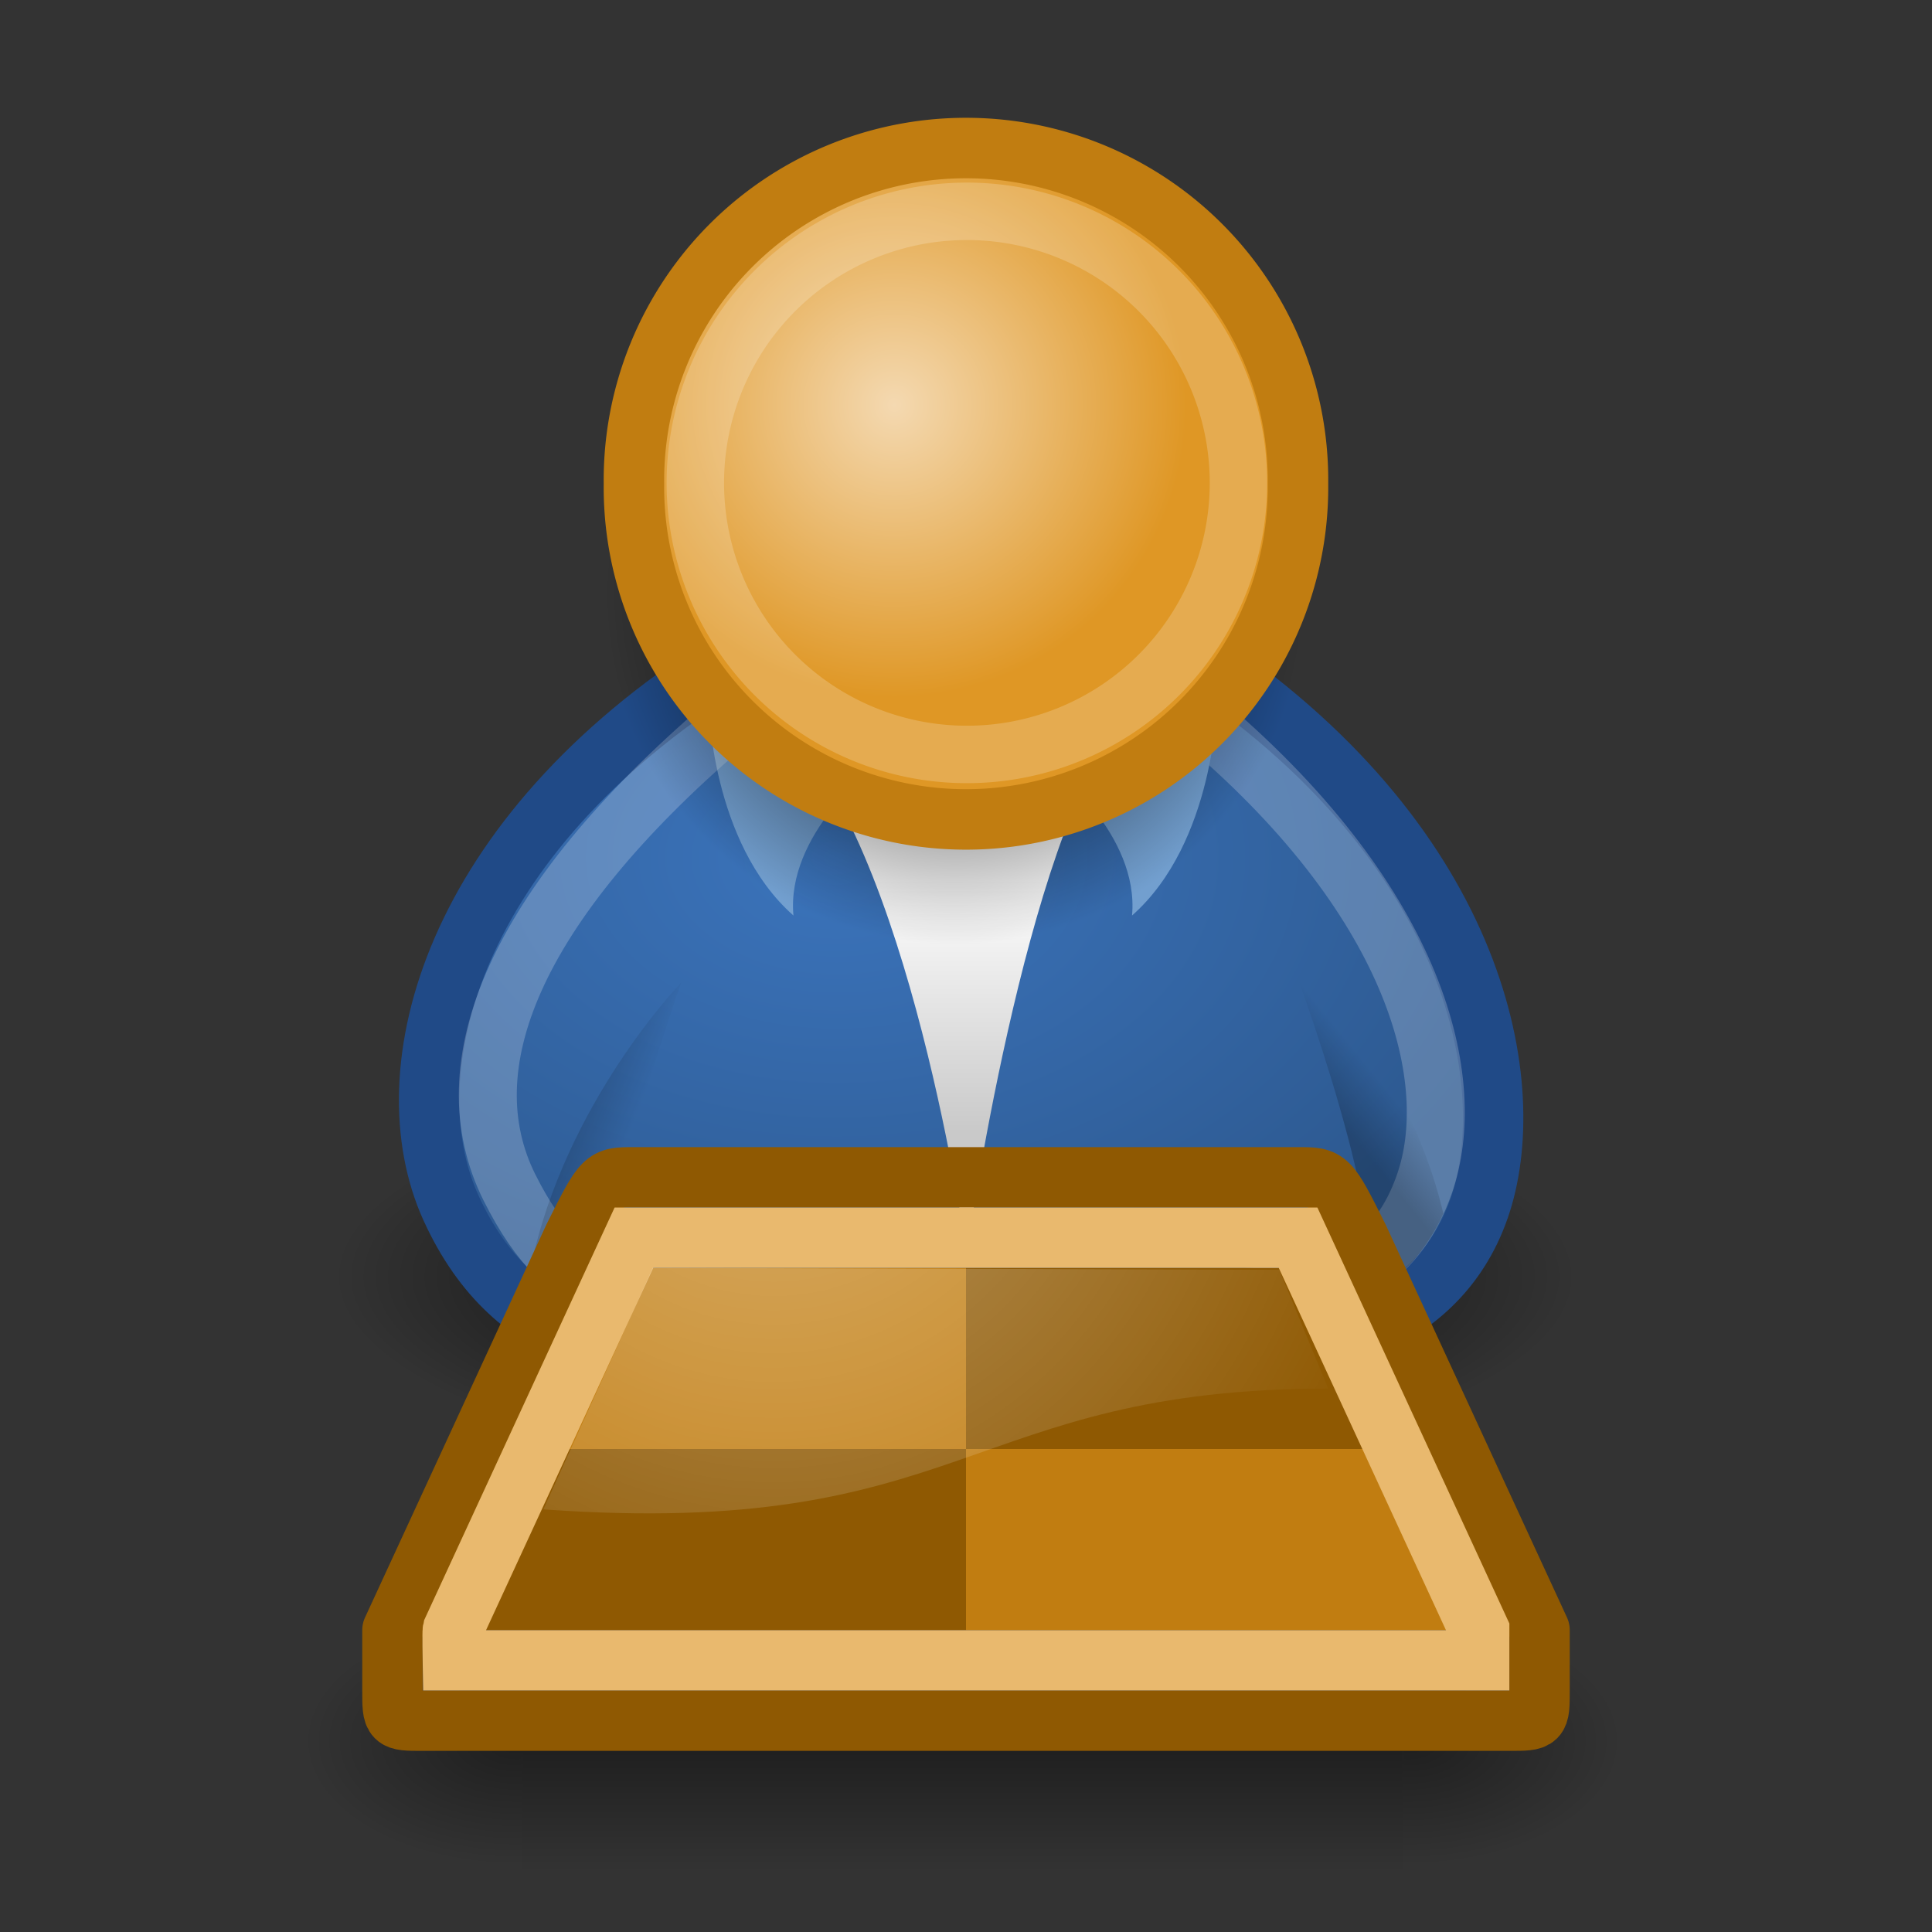 <?xml version="1.0" encoding="UTF-8" standalone="no"?>
<!-- Created with Inkscape (http://www.inkscape.org/) -->
<svg
   xmlns:dc="http://purl.org/dc/elements/1.1/"
   xmlns:cc="http://web.resource.org/cc/"
   xmlns:rdf="http://www.w3.org/1999/02/22-rdf-syntax-ns#"
   xmlns:svg="http://www.w3.org/2000/svg"
   xmlns="http://www.w3.org/2000/svg"
   xmlns:xlink="http://www.w3.org/1999/xlink"
   xmlns:sodipodi="http://sodipodi.sourceforge.net/DTD/sodipodi-0.dtd"
   xmlns:inkscape="http://www.inkscape.org/namespaces/inkscape"
   width="32"
   height="32"
   id="svg2108"
   sodipodi:version="0.32"
   inkscape:version="0.45"
   sodipodi:docbase="/Users/sasha/Development/Projects/Jin/src/free/jin/seek"
   sodipodi:docname="findgame.svg"
   inkscape:output_extension="org.inkscape.output.svg.inkscape"
   version="1.0"
   inkscape:export-filename="/Users/sasha/Development/Projects/Jin/misc/icons/actions/findgame.png"
   inkscape:export-xdpi="90"
   inkscape:export-ydpi="90"
   sodipodi:modified="true">
  <rect width="100%" height="100%" fill="#333333" stroke="none"/>
  <defs
     id="defs3">
    <radialGradient
       inkscape:collect="always"
       xlink:href="#linearGradient5060"
       id="radialGradient3609"
       gradientUnits="userSpaceOnUse"
       gradientTransform="matrix(-2.774,0,0,1.97,112.762,-872.885)"
       cx="605.714"
       cy="486.648"
       fx="605.714"
       fy="486.648"
       r="117.143" />
    <linearGradient
       inkscape:collect="always"
       id="linearGradient5060">
      <stop
         style="stop-color:black;stop-opacity:1;"
         offset="0"
         id="stop5062" />
      <stop
         style="stop-color:black;stop-opacity:0;"
         offset="1"
         id="stop5064" />
    </linearGradient>
    <radialGradient
       inkscape:collect="always"
       xlink:href="#linearGradient5060"
       id="radialGradient3607"
       gradientUnits="userSpaceOnUse"
       gradientTransform="matrix(2.774,0,0,1.97,-1891.633,-872.885)"
       cx="605.714"
       cy="486.648"
       fx="605.714"
       fy="486.648"
       r="117.143" />
    <linearGradient
       id="linearGradient5048">
      <stop
         style="stop-color:black;stop-opacity:0;"
         offset="0"
         id="stop5050" />
      <stop
         id="stop5056"
         offset="0.5"
         style="stop-color:black;stop-opacity:1;" />
      <stop
         style="stop-color:black;stop-opacity:0;"
         offset="1"
         id="stop5052" />
    </linearGradient>
    <linearGradient
       inkscape:collect="always"
       xlink:href="#linearGradient5048"
       id="linearGradient3605"
       gradientUnits="userSpaceOnUse"
       gradientTransform="matrix(2.774,0,0,1.97,-1892.179,-872.885)"
       x1="302.857"
       y1="366.648"
       x2="302.857"
       y2="609.505" />
    <linearGradient
       id="linearGradient4991">
      <stop
         style="stop-color:#ffffff;stop-opacity:0.769;"
         offset="0"
         id="stop4993" />
      <stop
         style="stop-color:#ffffff;stop-opacity:0;"
         offset="1"
         id="stop4995" />
    </linearGradient>
    <radialGradient
       inkscape:collect="always"
       xlink:href="#linearGradient4991"
       id="radialGradient4495"
       gradientUnits="userSpaceOnUse"
       gradientTransform="matrix(-0.578,-4.5406884e-3,-4.4986559e-3,0.603,26.401,13.719)"
       cx="23.447"
       cy="6.458"
       fx="23.447"
       fy="6.458"
       r="19.062" />
    <linearGradient
       inkscape:collect="always"
       id="linearGradient4356">
      <stop
         style="stop-color:#000000;stop-opacity:1;"
         offset="0"
         id="stop4358" />
      <stop
         style="stop-color:#000000;stop-opacity:0;"
         offset="1"
         id="stop4360" />
    </linearGradient>
    <linearGradient
       id="linearGradient4163">
      <stop
         style="stop-color:#3b74bc;stop-opacity:1;"
         offset="0"
         id="stop4165" />
      <stop
         style="stop-color:#2d5990;stop-opacity:1;"
         offset="1"
         id="stop4167" />
    </linearGradient>
    <linearGradient
       id="linearGradient3824">
      <stop
         style="stop-color:#ffffff;stop-opacity:1;"
         offset="0"
         id="stop3826" />
      <stop
         style="stop-color:#c9c9c9;stop-opacity:1;"
         offset="1"
         id="stop3828" />
    </linearGradient>
    <linearGradient
       inkscape:collect="always"
       id="linearGradient3816">
      <stop
         style="stop-color:#000000;stop-opacity:1;"
         offset="0"
         id="stop3818" />
      <stop
         style="stop-color:#000000;stop-opacity:0;"
         offset="1"
         id="stop3820" />
    </linearGradient>
    <linearGradient
       id="linearGradient3800">
      <stop
         style="stop-color:#f4d9b1;stop-opacity:1;"
         offset="0"
         id="stop3802" />
      <stop
         style="stop-color:#df9725;stop-opacity:1;"
         offset="1"
         id="stop3804" />
    </linearGradient>
    <linearGradient
       inkscape:collect="always"
       xlink:href="#linearGradient3824"
       id="linearGradient2253"
       gradientUnits="userSpaceOnUse"
       gradientTransform="matrix(0.67,0,0,0.67,-13.272,-9.926)"
       x1="30.936"
       y1="29.553"
       x2="30.936"
       y2="35.803" />
    <linearGradient
       inkscape:collect="always"
       xlink:href="#linearGradient4356"
       id="linearGradient2255"
       gradientUnits="userSpaceOnUse"
       gradientTransform="matrix(-0.655,0.141,0.141,0.655,23.057,-12.685)"
       x1="22.687"
       y1="36.39"
       x2="21.408"
       y2="35.74" />
    <radialGradient
       inkscape:collect="always"
       xlink:href="#linearGradient3816"
       id="radialGradient2257"
       gradientUnits="userSpaceOnUse"
       cx="31.113"
       cy="19.009"
       fx="31.113"
       fy="19.009"
       r="8.662" />
    <radialGradient
       inkscape:collect="always"
       xlink:href="#linearGradient4163"
       id="radialGradient2259"
       gradientUnits="userSpaceOnUse"
       gradientTransform="matrix(0.869,0,0,0.593,-10.553,-1.926)"
       cx="28.09"
       cy="27.203"
       fx="28.09"
       fy="27.203"
       r="13.565" />
    <linearGradient
       inkscape:collect="always"
       xlink:href="#linearGradient3824"
       id="linearGradient2261"
       gradientUnits="userSpaceOnUse"
       x1="30.936"
       y1="29.553"
       x2="30.936"
       y2="35.803"
       gradientTransform="matrix(0.67,0,0,0.67,-4.952,-5.236)" />
    <radialGradient
       inkscape:collect="always"
       xlink:href="#linearGradient3816"
       id="radialGradient2263"
       gradientUnits="userSpaceOnUse"
       cx="31.113"
       cy="19.009"
       fx="31.113"
       fy="19.009"
       r="8.662" />
    <radialGradient
       inkscape:collect="always"
       xlink:href="#linearGradient3800"
       id="radialGradient2265"
       gradientUnits="userSpaceOnUse"
       gradientTransform="matrix(0.788,0,0,0.788,6.221,3.618)"
       cx="29.345"
       cy="17.064"
       fx="29.345"
       fy="17.064"
       r="9.162" />
    <linearGradient
       inkscape:collect="always"
       xlink:href="#linearGradient4356"
       id="linearGradient2267"
       gradientUnits="userSpaceOnUse"
       gradientTransform="matrix(0.659,0.122,-0.122,0.659,-0.465,-6.856)"
       x1="20.662"
       y1="35.818"
       x2="22.627"
       y2="36.218" />
    <linearGradient
       inkscape:collect="always"
       xlink:href="#linearGradient4356"
       id="linearGradient2269"
       gradientUnits="userSpaceOnUse"
       gradientTransform="matrix(-0.655,0.141,0.141,0.655,32.313,-7.949)"
       x1="22.687"
       y1="36.39"
       x2="21.408"
       y2="35.74" />
  </defs>
  <sodipodi:namedview
     inkscape:showpageshadow="false"
     id="base"
     pagecolor="#ffffff"
     bordercolor="#666666"
     borderopacity="1.0"
     inkscape:pageopacity="0.0"
     inkscape:pageshadow="2"
     inkscape:zoom="16"
     inkscape:cx="17.716822"
     inkscape:cy="15.647963"
     inkscape:current-layer="layer1"
     showgrid="true"
     inkscape:grid-bbox="true"
     inkscape:document-units="px"
     fill="#9db029"
     stroke="#727e0a"
     inkscape:window-width="1367"
     inkscape:window-height="1027"
     inkscape:window-x="311"
     inkscape:window-y="47"
     gridspacingx="0.5px"
     gridspacingy="0.5px"
     gridempspacing="2"
     width="32px"
     height="32px"
     inkscape:grid-points="true" />
  <g
     inkscape:groupmode="layer"
     id="layer5"
     inkscape:label="Person"
     style="display:inline">
    <path
       style="opacity:1;color:#000000;fill:url(#linearGradient2253);fill-opacity:1;fill-rule:evenodd;stroke:none;stroke-width:1px;stroke-linecap:round;stroke-linejoin:round;marker:none;marker-start:none;marker-mid:none;marker-end:none;stroke-miterlimit:4;stroke-dasharray:none;stroke-dashoffset:0;stroke-opacity:1;visibility:visible;display:inline;overflow:visible"
       d="M 10.179,12.877 L 13.021,12.877 L 11.363,11.338 L 11.008,11.811 L 10.653,11.456 L 10.179,12.877 z "
       id="path4173" />
    <path
       sodipodi:nodetypes="cccc"
       id="path4370"
       d="M 13.442,16.702 C 14.266,16.313 14.65,15.361 14.65,15.361 C 14.008,12.652 11.986,10.776 11.986,10.776 C 11.986,10.776 13.638,15.026 13.442,16.702 z "
       style="opacity:0.228;color:#000000;fill:url(#linearGradient2255);fill-opacity:1;fill-rule:evenodd;stroke:none;stroke-width:1px;stroke-linecap:round;stroke-linejoin:round;marker:none;marker-start:none;marker-mid:none;marker-end:none;stroke-miterlimit:4;stroke-dasharray:none;stroke-dashoffset:0;stroke-opacity:1;visibility:visible;display:inline;overflow:visible" />
    <path
       transform="matrix(1.19,0,0,0.391,-21.202,13.711)"
       sodipodi:type="arc"
       style="opacity:1;color:#000000;fill:url(#radialGradient2257);fill-opacity:1;fill-rule:evenodd;stroke:none;stroke-width:1px;stroke-linecap:round;stroke-linejoin:round;marker:none;marker-start:none;marker-mid:none;marker-end:none;stroke-miterlimit:4;stroke-dasharray:none;stroke-dashoffset:0;stroke-opacity:1;visibility:visible;display:inline;overflow:visible"
       id="path4306"
       sodipodi:cx="31.112698"
       sodipodi:cy="19.008621"
       sodipodi:rx="8.6620579"
       sodipodi:ry="8.6620579"
       d="M 39.775 19.009 A 8.662 8.662 0 1 1  22.451,19.009 A 8.662 8.662 0 1 1  39.775 19.009 z" />
    <path
       style="opacity:1;color:#000000;fill:url(#radialGradient2259);fill-opacity:1;fill-rule:evenodd;stroke:#204a87;stroke-width:1;stroke-linecap:round;stroke-linejoin:round;marker:none;marker-start:none;marker-mid:none;marker-end:none;stroke-miterlimit:4;stroke-dasharray:none;stroke-dashoffset:0;stroke-opacity:1;visibility:visible;display:inline;overflow:visible"
       d="M 12.5,22.512 L 19.5,22.512 C 21.5,22.512 23.769,22.116 24.5,20.012 C 25.194,18.014 24.501,14.092 20,11.012 L 12,11.012 C 7.499,13.855 6.437,17.742 7.473,20.014 C 8.529,22.328 10.5,22.512 12.5,22.512 z "
       id="path4308"
       sodipodi:nodetypes="cczcczc" />
    <path
       style="opacity:1;color:#000000;fill:url(#linearGradient2261);fill-opacity:1;fill-rule:evenodd;stroke:none;stroke-width:1px;stroke-linecap:round;stroke-linejoin:round;marker:none;marker-start:none;marker-mid:none;marker-end:none;stroke-miterlimit:4;stroke-dasharray:none;stroke-dashoffset:0;stroke-opacity:1;visibility:visible;display:inline;overflow:visible"
       d="M 12.932,12.001 C 15.064,13.896 16.012,20.765 16.012,20.765 C 16.012,20.765 16.959,13.896 18.617,11.882 L 12.932,12.001 z "
       id="path4310"
       sodipodi:nodetypes="cccc" />
    <path
       sodipodi:nodetypes="cccc"
       id="path4312"
       d="M 14.459,12.711 C 14.459,12.711 13.018,13.824 13.142,15.164 C 11.774,13.957 11.735,11.645 11.735,11.645 L 14.459,12.711 z "
       style="opacity:1;color:#000000;fill:#729fcf;fill-opacity:1;fill-rule:evenodd;stroke:none;stroke-width:1px;stroke-linecap:round;stroke-linejoin:round;marker:none;marker-start:none;marker-mid:none;marker-end:none;stroke-miterlimit:4;stroke-dasharray:none;stroke-dashoffset:0;stroke-opacity:1;visibility:visible;display:inline;overflow:visible" />
    <path
       sodipodi:nodetypes="cczcczc"
       id="path4314"
       d="M 12.5,21.512 L 19.5,21.512 C 21.5,21.512 22.978,21.38 23.594,19.606 C 24.179,17.921 23.5,15.012 20,12.012 L 12,12.012 C 8.5,15.012 7.438,17.668 8.438,19.668 C 9.438,21.668 10.5,21.512 12.5,21.512 z "
       style="opacity:0.215;color:#000000;fill:none;fill-opacity:1;fill-rule:evenodd;stroke:#ffffff;stroke-width:0.96;stroke-linecap:round;stroke-linejoin:round;marker:none;marker-start:none;marker-mid:none;marker-end:none;stroke-miterlimit:4;stroke-dasharray:none;stroke-dashoffset:0;stroke-opacity:1;visibility:visible;display:inline;overflow:visible" />
    <path
       style="opacity:1;color:#000000;fill:#729fcf;fill-opacity:1;fill-rule:evenodd;stroke:none;stroke-width:1px;stroke-linecap:round;stroke-linejoin:round;marker:none;marker-start:none;marker-mid:none;marker-end:none;stroke-miterlimit:4;stroke-dasharray:none;stroke-dashoffset:0;stroke-opacity:1;visibility:visible;display:inline;overflow:visible"
       d="M 17.433,12.711 C 17.433,12.711 18.874,13.824 18.75,15.164 C 20.118,13.957 20.157,11.645 20.157,11.645 L 17.433,12.711 z "
       id="path4316"
       sodipodi:nodetypes="cccc" />
    <path
       d="M 39.775 19.009 A 8.662 8.662 0 1 1  22.451,19.009 A 8.662 8.662 0 1 1  39.775 19.009 z"
       sodipodi:ry="8.6620579"
       sodipodi:rx="8.6620579"
       sodipodi:cy="19.008621"
       sodipodi:cx="31.112698"
       id="path4318"
       style="opacity:1;color:#000000;fill:url(#radialGradient2263);fill-opacity:1;fill-rule:evenodd;stroke:none;stroke-width:1px;stroke-linecap:round;stroke-linejoin:round;marker:none;marker-start:none;marker-mid:none;marker-end:none;stroke-miterlimit:4;stroke-dasharray:none;stroke-dashoffset:0;stroke-opacity:1;visibility:visible;display:inline;overflow:visible"
       sodipodi:type="arc"
       transform="matrix(0.67,0,0,0.67,-5.036,-2.891)" />
    <path
       sodipodi:type="arc"
       style="opacity:1;color:#000000;fill:url(#radialGradient2265);fill-opacity:1;fill-rule:evenodd;stroke:#c17d11;stroke-width:1.493;stroke-linecap:round;stroke-linejoin:round;marker:none;marker-start:none;marker-mid:none;marker-end:none;stroke-miterlimit:4;stroke-dasharray:none;stroke-dashoffset:0;stroke-opacity:1;visibility:visible;display:inline;overflow:visible"
       id="path4320"
       sodipodi:cx="31.112698"
       sodipodi:cy="19.008621"
       sodipodi:rx="8.1956396"
       sodipodi:ry="8.1956396"
       d="M 39.308 19.009 A 8.196 8.196 0 1 1  22.917,19.009 A 8.196 8.196 0 1 1  39.308 19.009 z"
       transform="matrix(0.671,0,0,0.671,-4.877,-4.743)" />
    <path
       d="M 39.159 19.009 A 8.046 8.046 0 1 1  23.066,19.009 A 8.046 8.046 0 1 1  39.159 19.009 z"
       sodipodi:ry="8.0463171"
       sodipodi:rx="8.0463171"
       sodipodi:cy="19.008621"
       sodipodi:cx="31.112698"
       id="path4322"
       style="opacity:0.196;color:#000000;fill:none;fill-opacity:1;fill-rule:evenodd;stroke:#ffffff;stroke-width:1.702;stroke-linecap:round;stroke-linejoin:round;marker:none;marker-start:none;marker-mid:none;marker-end:none;stroke-miterlimit:4;stroke-dasharray:none;stroke-dashoffset:0;stroke-opacity:1;visibility:visible;display:inline;overflow:visible"
       sodipodi:type="arc"
       transform="matrix(0.559,0,0,0.559,-1.377,-2.628)" />
    <path
       style="opacity:0.228;color:#000000;fill:url(#linearGradient2267);fill-opacity:1;fill-rule:evenodd;stroke:none;stroke-width:1px;stroke-linecap:round;stroke-linejoin:round;marker:none;marker-start:none;marker-mid:none;marker-end:none;stroke-miterlimit:4;stroke-dasharray:none;stroke-dashoffset:0;stroke-opacity:1;visibility:visible;display:inline;overflow:visible"
       d="M 10.001,22.24 C 9.165,21.875 8.791,20.995 8.791,20.995 C 9.354,18.268 11.283,16.274 11.283,16.274 C 11.283,16.274 9.756,20.57 10.001,22.24 z "
       id="path4354"
       sodipodi:nodetypes="cccc" />
    <path
       sodipodi:nodetypes="cccc"
       id="path4364"
       d="M 22.697,21.438 C 23.522,21.049 23.906,20.097 23.906,20.097 C 23.264,17.388 21.242,15.512 21.242,15.512 C 21.242,15.512 22.894,19.762 22.697,21.438 z "
       style="opacity:0.228;color:#000000;fill:url(#linearGradient2269);fill-opacity:1;fill-rule:evenodd;stroke:none;stroke-width:1px;stroke-linecap:round;stroke-linejoin:round;marker:none;marker-start:none;marker-mid:none;marker-end:none;stroke-miterlimit:4;stroke-dasharray:none;stroke-dashoffset:0;stroke-opacity:1;visibility:visible;display:inline;overflow:visible" />
  </g>
  <g
     id="layer1"
     inkscape:label="Board"
     inkscape:groupmode="layer"
     style="display:inline">
    <g
       transform="matrix(1.0890066e-2,0,0,8.9393232e-3,25.63,28.071)"
       id="g3408"
       style="stroke-width:9773126515425486292647936;stroke-miterlimit:4.4;stroke-dasharray:none;display:inline">
      <rect
         style="opacity:0.402;color:#000000;fill:url(#linearGradient3605);fill-opacity:1;fill-rule:nonzero;stroke:none;stroke-width:9773126515425486292647936;stroke-linecap:round;stroke-linejoin:miter;marker:none;marker-start:none;marker-mid:none;marker-end:none;stroke-miterlimit:4.4;stroke-dasharray:none;stroke-dashoffset:0;stroke-opacity:1;visibility:visible;display:inline;overflow:visible"
         id="rect3410"
         width="1339.633"
         height="478.357"
         x="-1559.252"
         y="-150.697" />
      <path
         style="opacity:0.402;color:#000000;fill:url(#radialGradient3607);fill-opacity:1;fill-rule:nonzero;stroke:none;stroke-width:9773126515425486292647936;stroke-linecap:round;stroke-linejoin:miter;marker:none;marker-start:none;marker-mid:none;marker-end:none;stroke-miterlimit:4.4;stroke-dasharray:none;stroke-dashoffset:0;stroke-opacity:1;visibility:visible;display:inline;overflow:visible"
         d="M -219.619,-150.68 C -219.619,-150.68 -219.619,327.65 -219.619,327.65 C -76.745,328.551 125.781,220.481 125.781,88.454 C 125.781,-43.572 -33.655,-150.68 -219.619,-150.68 z "
         id="path3412"
         sodipodi:nodetypes="cccc" />
      <path
         sodipodi:nodetypes="cccc"
         id="path3414"
         d="M -1559.252,-150.68 C -1559.252,-150.68 -1559.252,327.65 -1559.252,327.65 C -1702.127,328.551 -1904.652,220.481 -1904.652,88.454 C -1904.652,-43.572 -1745.216,-150.68 -1559.252,-150.68 z "
         style="opacity:0.402;color:#000000;fill:url(#radialGradient3609);fill-opacity:1;fill-rule:nonzero;stroke:none;stroke-width:9773126515425486292647936;stroke-linecap:round;stroke-linejoin:miter;marker:none;marker-start:none;marker-mid:none;marker-end:none;stroke-miterlimit:4.4;stroke-dasharray:none;stroke-dashoffset:0;stroke-opacity:1;visibility:visible;display:inline;overflow:visible" />
    </g>
    <path
       sodipodi:nodetypes="ccccccccccc"
       id="path3712"
       d="M 10.5,19.5 C 10,19.5 10,19.5 9.5,20.5 C 9.5,20.5 6.5,27 6.5,27 C 6.5,29 6.5,26 6.5,28 C 6.5,28.5 6.5,28.5 7,28.5 L 25,28.5 C 25.5,28.5 25.5,28.5 25.5,28 C 25.5,26.167 25.5,28.833 25.5,27 L 22.5,20.5 C 22,19.5 22,19.5 21.5,19.5 L 10.5,19.5 z "
       style="opacity:1;color:#000000;fill:none;fill-opacity:1;fill-rule:evenodd;stroke:#8f5902;stroke-width:1;stroke-linecap:round;stroke-linejoin:round;marker:none;marker-start:none;marker-mid:none;marker-end:none;stroke-miterlimit:4.4;stroke-dasharray:none;stroke-dashoffset:0;stroke-opacity:1;visibility:visible;display:inline;overflow:visible;enable-background:accumulate" />
    <path
       style="color:#000000;fill:#8f5902;fill-opacity:1;fill-rule:nonzero;stroke:none;stroke-width:1;stroke-linecap:butt;stroke-linejoin:miter;marker:none;marker-start:none;marker-mid:none;marker-end:none;stroke-miterlimit:4.4;stroke-dashoffset:0;stroke-opacity:1;visibility:visible;display:block;overflow:visible;enable-background:accumulate"
       d="M 16,21 L 21.5,21 L 23,24 L 16,24 L 16,21 z "
       id="rect3716"
       sodipodi:nodetypes="ccccc" />
    <path
       sodipodi:nodetypes="ccccc"
       id="path3721"
       d="M 16,24 L 9,24 L 7.5,27 L 16,27 L 16,24 z "
       style="color:#000000;fill:#8f5902;fill-opacity:1;fill-rule:nonzero;stroke:none;stroke-width:1;stroke-linecap:butt;stroke-linejoin:miter;marker:none;marker-start:none;marker-mid:none;marker-end:none;stroke-miterlimit:4.4;stroke-dashoffset:0;stroke-opacity:1;visibility:visible;display:block;overflow:visible;enable-background:accumulate" />
    <path
       style="color:#000000;fill:#c17d11;fill-opacity:1;fill-rule:nonzero;stroke:none;stroke-width:1;stroke-linecap:butt;stroke-linejoin:miter;marker:none;marker-start:none;marker-mid:none;marker-end:none;stroke-miterlimit:4.4;stroke-dashoffset:0;stroke-opacity:1;visibility:visible;display:block;overflow:visible;enable-background:accumulate"
       d="M 16,24 L 23,24 L 24.5,27 L 16,27 L 16,24 z "
       id="path3723"
       sodipodi:nodetypes="ccccc" />
    <path
       sodipodi:nodetypes="ccccc"
       id="path3719"
       d="M 16,21 L 10.5,21 L 9,24 L 16,24 L 16,21 z "
       style="color:#000000;fill:#c17d11;fill-opacity:1;fill-rule:nonzero;stroke:none;stroke-width:1;stroke-linecap:butt;stroke-linejoin:miter;marker:none;marker-start:none;marker-mid:none;marker-end:none;stroke-miterlimit:4.4;stroke-dashoffset:0;stroke-opacity:1;visibility:visible;display:block;overflow:visible;enable-background:accumulate" />
    <path
       style="opacity:1;color:#000000;fill:none;fill-opacity:1;fill-rule:evenodd;stroke:#e9b96e;stroke-width:1;stroke-linecap:butt;stroke-linejoin:miter;marker:none;marker-start:none;marker-mid:none;marker-end:none;stroke-miterlimit:4.4;stroke-dasharray:none;stroke-dashoffset:0;stroke-opacity:1;visibility:visible;display:inline;overflow:visible;enable-background:accumulate"
       d="M 10.5,20.5 C 10.5,20.5 7.5,27 7.5,27 C 7.493,27.03 7.5,27.5 7.5,27.5 L 24.5,27.5 C 24.5,27.5 24.5,27 24.5,27 C 24.5,27 21.5,20.5 21.5,20.5 L 10.5,20.5 z "
       id="path3714"
       sodipodi:nodetypes="ccccccc" />
    <path
       sodipodi:nodetypes="ccccc"
       id="path3468"
       d="M 22,23 C 16,23 16,25.5 9,25 L 10.812,21 C 10.812,21 21.188,21.031 21.188,21.031 L 22,23 z "
       style="opacity:0.494;color:#000000;fill:url(#radialGradient4495);fill-opacity:1;fill-rule:nonzero;stroke:none;stroke-width:0.994;stroke-linecap:butt;stroke-linejoin:miter;marker:none;marker-start:none;marker-mid:none;marker-end:none;stroke-miterlimit:4.4;stroke-dasharray:none;stroke-dashoffset:0;stroke-opacity:1;visibility:visible;display:inline;overflow:visible" />
  </g>
</svg>
